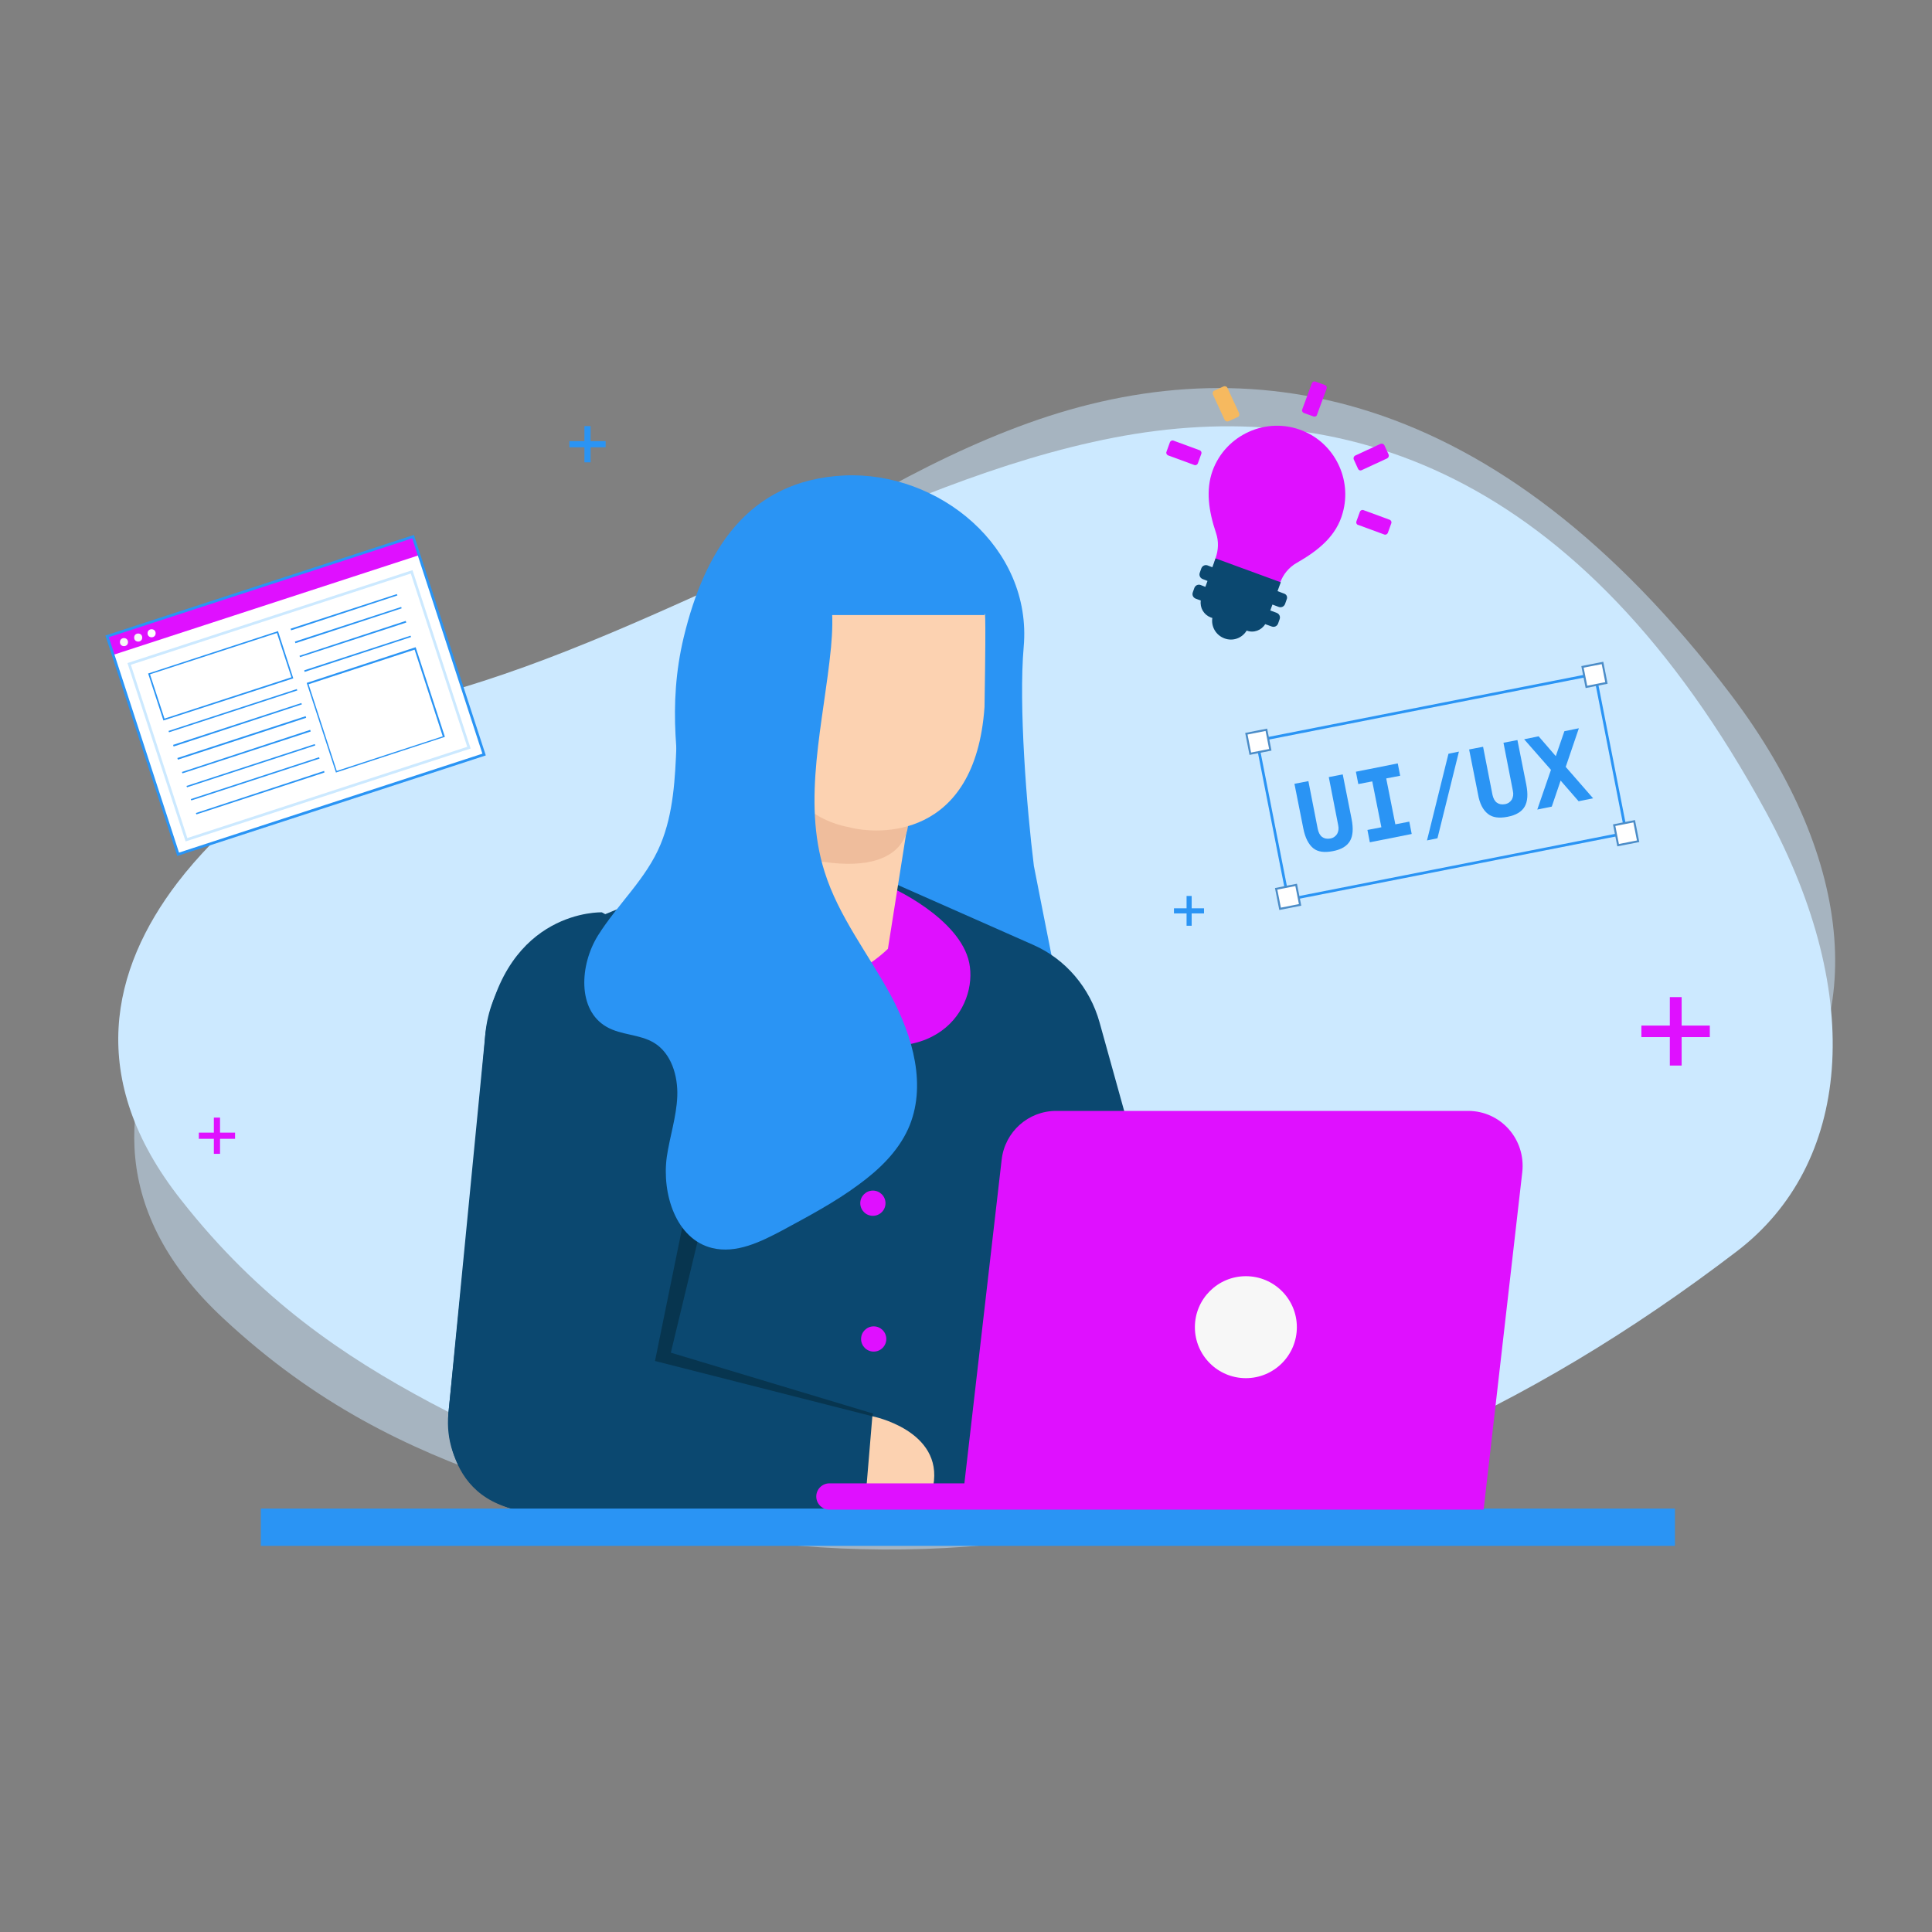 <svg xmlns="http://www.w3.org/2000/svg" xmlns:xlink="http://www.w3.org/1999/xlink" version="1.1" x="0px" y="0px" viewBox="0 0 720 720" style="enable-background:new 0 0 720 720;" xml:space="preserve">
<rect x="0" y="0" width="720" height="720" fill="#808080" stroke="none"/>
<style xmlns="http://www.w3.org/2000/svg" type="text/css">
	.st0{enable-background:new    ;}
	.st1{opacity:0.5;fill:#CCE9FF;}
	.st2{fill:#CCE9FF;}
	.st3{fill:#2A94F4;}
	.st4{fill:#0B4870;}
	.st5{fill:#df10ff;}
	.st6{fill:#064A6F;}
	.st7{fill:#FCD2B1;}
	.st8{fill:#EFBD9C;}
	.st9{fill:#07354F;}
	.st10{fill:none;stroke:#4C8DC8;stroke-width:0.5;stroke-miterlimit:10;}
	.st11{fill:#FFFFFF;}
	.st12{fill:#F7F7F7;}
	.st13{fill:none;stroke:#CCE9FF;stroke-miterlimit:10;}
	.st14{fill:none;stroke:#2A94F4;stroke-miterlimit:10;}
	.st15{fill:#F6B95F;}
	.st16{fill:#FFFFFF;stroke:#4C8DC8;stroke-width:0.75;stroke-miterlimit:10;}
</style>
<g xmlns="http://www.w3.org/2000/svg" id="Shape_9_1_" class="st0">
</g>
<g xmlns="http://www.w3.org/2000/svg" id="monitor_1_">
</g>
<g xmlns="http://www.w3.org/2000/svg" id="person_1_">
</g>
<g xmlns="http://www.w3.org/2000/svg" id="pot_1_">
	<path class="st1" d="M63.8,374.7c24.4-44.8,73.8-79,86.1-84.5c79.6-35.7,152.7-103.6,233.5-132.6c80.8-29,173.2-15.2,261.6,101.2   c47.4,62.5,50.8,124.9,14,163.2C521.6,565.3,358.5,612.1,186.3,551.7c-34-11.9-68.5-28.1-103.1-60.4   C40.8,451.9,44.6,410.1,63.8,374.7z"/>
	<path class="st2" d="M66.1,329c31-40.5,85-66.8,98-70.4c84.1-23.2,166.7-79.2,251-95.5c84.3-16.3,173.5,11.3,243.2,139.8   c37.4,69,31.2,131.2-11,163.4C489.5,587,321.2,608.5,160.2,522.6c-31.8-17-63.5-38.2-92.7-75.4C31.6,401.8,41.7,361,66.1,329z"/>
	<path class="st3" d="M394.1,367.3c0,0-5.7-28.8-5.7-28.8l-3.1-15.8c-2.7-21.6-5.7-60-3.8-81.6c3.3-37.1-31.7-65.6-67-63.9   c-35.8,1.8-51.9,28-59.7,60.3c-12.3,51.3,15.5,90.5-2.8,128.2c-0.6,1.3,0.3,2.9,1.8,2.9c11.3,0.3,49.3-0.2,49.3-0.2v-72.8   c0,0,5.1,7.9,13.4,17.5l-11.8,68.4L394.1,367.3z"/>
	<path class="st4" d="M331.4,328.4l53.6,23.7c12.1,5.3,21.2,16,24.8,29l50.7,182.4h-261c-19.2,0-34.3-17-32.4-36.7l13.8-141.7   c1.6-16.7,12.2-31,27.3-37.3l50.5-20.7L331.4,328.4z"/>
	<path class="st4" d="M325.2,563.5v-41.8l-80.8-8.3l11.9-68.7l-3.8-89.3L224.3,340c0,0-35.7-1.3-43.4,45.1   c-1.7,23.6-13.8,141.7-13.8,141.7s-3.1,34.7,32.4,36.7c-0.9,1.3,115.7,0,115.7,0L325.2,563.5z"/>
	<path class="st5" d="M329.4,329.7c2.7,0.6,28.4,12.6,31.8,29.1s-12.5,42.8-55.4,25.1C302.8,384,329.4,329.7,329.4,329.7z"/>
	<path class="st6" d="M273.5,263.3c0,0,23.4-5.7,34.8-45.5C307,221,275.4,217.2,273.5,263.3z"/>
	<path class="st7" d="M338.5,305.6l-7.6,48c0,0-29.1,29.1-41.7-5.1c-3.8-26.5,7.2-55.6,7.2-55.6L338.5,305.6z"/>
	<path class="st8" d="M338.5,305.9c0,0,1.6,22.8-38.7,14c-8.7-12.8-4.3-37.8-4.3-37.8L338.5,305.9z"/>
	<path class="st7" d="M283.6,258.6c0,0-0.7,43.4,32.9,49.7c10.5,2.8,46.9,4.9,50.4-44.8c0.7-42,0-34.3,0-34.3h-75.6L283.6,258.6z"/>
	<path class="st6" d="M309.5,529"/>
	<path class="st7" d="M325.1,527.8c0,0,26.5,5.2,22.7,25.9c-14.5,0.7-24.9,0.4-24.9,0.4L325.1,527.8z"/>
	<circle class="st5" cx="325.3" cy="448.4" r="4.7"/>
	<circle class="st5" cx="325.6" cy="499" r="4.7"/>
	<polygon class="st9" points="325.1,527.8 244.1,507.2 254.3,457.2 261.4,456.7 250,504.1 325.4,526.8  "/>
	<g>
		<path class="st3" d="M273.3,208.9c-20.1,18-20.3,43.7-21.2,68.7c-0.5,12.4-1.1,25.4-5.9,37c-5.3,12.9-16.1,22.4-23.4,34.1    c-6.7,10.8-7.8,27.7,3.3,34c5.4,3.1,12.3,2.7,17.6,5.9c6.5,3.9,9,12.4,8.7,20c-0.3,7.6-2.8,15-3.9,22.5    c-1.9,13.8,3.4,30.7,16.9,34c9,2.2,18.1-2.3,26.2-6.6c9.8-5.3,19.6-10.5,28.5-17.1c7.5-5.5,14.4-12.1,18.3-20.6    c7.2-15.9,1.8-34.6-6.5-50c-8.3-15.3-19.4-29.3-24.6-45.9c-8.5-26.8-0.3-55.7,2.4-83.7c1-11,1-23-5.4-32.1    c-13.2-18.9-43.4-4.9-39.5,17.2"/>
	</g>
	<rect x="97.2" y="562.2" class="st3" width="527" height="13.9"/>
	<line class="st10" x1="65" y1="294.9" x2="115" y2="288.8"/>
	
		<rect x="50.3" y="216.3" transform="matrix(0.951 -0.31 0.31 0.951 -74.974 47.045)" class="st11" width="119.9" height="85.4"/>
	
		<rect x="38.2" y="218.2" transform="matrix(0.951 -0.31 0.31 0.951 -64.051 41.448)" class="st5" width="119.8" height="7.3"/>
	<circle class="st12" cx="46.2" cy="239.3" r="1.5"/>
	<circle class="st12" cx="51.5" cy="237.6" r="1.5"/>
	<circle class="st11" cx="56.5" cy="236" r="1.5"/>
	
		<rect x="56.2" y="228.4" transform="matrix(0.951 -0.31 0.31 0.951 -76.12 47.64)" class="st13" width="110.7" height="68.9"/>
	<g>
		<g>
			<path class="st3" d="M60.9,268.5L55.2,251l0.3-0.1l48.1-15.7l5.7,17.6l-0.3,0.1L60.9,268.5z M55.9,251.3l5.4,16.5l47.3-15.4     l-5.4-16.5L55.9,251.3z"/>
		</g>
		<g>
			<path class="st3" d="M125.2,287.9l-0.1-0.3l-10.8-33.1l0.3-0.1l40.3-13.2l0.1,0.3l10.8,33.1l-0.3,0.1L125.2,287.9z M115,255     l10.5,32.3l39.5-12.9l-10.5-32.3L115,255z"/>
		</g>
		<g>
			<polygon class="st3" points="63,272.9 62.8,272.4 110.6,256.8 110.8,257.3    "/>
		</g>
		<g>
			<polygon class="st3" points="113.5,250.4 113.4,249.8 153,236.9 153.2,237.4    "/>
		</g>
		<g>
			<polygon class="st3" points="111.8,244.9 111.6,244.4 151.2,231.4 151.4,232    "/>
		</g>
		<g>
			<polygon class="st3" points="110.1,239.7 109.9,239.1 149.5,226.2 149.7,226.7    "/>
		</g>
		<g>
			<polygon class="st3" points="108.5,234.9 108.3,234.3 147.9,221.4 148.1,221.9    "/>
		</g>
		<g>
			<polygon class="st3" points="64.7,278.2 64.5,277.6 112.3,262 112.5,262.5    "/>
		</g>
		<g>
			<polygon class="st3" points="66.3,283.1 66.1,282.5 113.9,266.9 114.1,267.5    "/>
		</g>
		<g>
			<polygon class="st3" points="68,288.2 67.8,287.7 115.6,272 115.8,272.6    "/>
		</g>
		<g>
			<polygon class="st3" points="69.7,293.4 69.5,292.9 117.3,277.3 117.5,277.8    "/>
		</g>
		<g>
			<polygon class="st3" points="71.3,298.3 71.1,297.8 118.9,282.2 119.1,282.7    "/>
		</g>
		<g>
			<polygon class="st3" points="73.2,303.5 73,303 120.8,287.3 120.9,287.9    "/>
		</g>
	</g>
	
		<rect x="50.3" y="216.3" transform="matrix(0.951 -0.31 0.31 0.951 -74.974 47.045)" class="st14" width="119.9" height="85.4"/>
	<polygon class="st3" points="225.7,164.4 220.1,164.4 220.1,158.8 217.8,158.8 217.8,164.4 212.2,164.4 212.2,166.7 217.8,166.7    217.8,172.3 220.1,172.3 220.1,166.7 225.7,166.7  "/>
	<polygon class="st3" points="448.7,338.5 444.1,338.5 444.1,333.9 442.2,333.9 442.2,338.5 437.5,338.5 437.5,340.4 442.2,340.4    442.2,345 444.1,345 444.1,340.4 448.7,340.4  "/>
	<polygon class="st5" points="87.6,422.1 82,422.1 82,416.5 79.7,416.5 79.7,422.1 74.1,422.1 74.1,424.4 79.7,424.4 79.7,430    82,430 82,424.4 87.6,424.4  "/>
	<polygon class="st5" points="637.2,382.2 626.7,382.2 626.7,371.6 622.3,371.6 622.3,382.2 611.7,382.2 611.7,386.5 622.3,386.5    622.3,397.1 626.7,397.1 626.7,386.5 637.2,386.5  "/>
	<g>
		<path class="st5" d="M485.4,160.5c-13.4-5.4-28.6,1.5-33.5,14.9c-2.6,7.2-1.5,15,1.3,23.3c1,3,0.9,6.3-0.2,9.3l-0.1,0.3    c-1.6,4.3,0.7,9.2,5,10.7l8.5,3.1c4.3,1.6,9.2-0.7,10.7-5c1.1-3.1,3.3-5.7,6.1-7.3c8.4-4.8,14.9-10.2,17.2-18.7    C503.9,178.6,497.4,165.3,485.4,160.5z"/>
		<path class="st4" d="M478.5,221.2l-2.4-0.9l1.2-3.3l-24.3-8.9l-1.2,3.3l-1.8-0.7c-0.9-0.3-1.9,0.1-2.3,1.1l-0.6,1.7    c-0.3,0.9,0.1,1.9,1.1,2.3l1.8,0.7l-0.8,2.2l-1.8-0.7c-0.9-0.3-1.9,0.1-2.3,1.1l-0.6,1.7c-0.3,0.9,0.1,1.9,1.1,2.3l1.9,0.7    c-0.4,2.7,1.1,5.3,3.7,6.3l0.6,0.2c-0.5,3.2,1.3,6.4,4.5,7.6c3.2,1.2,6.6-0.1,8.3-2.9c2.6,1,5.5-0.1,6.9-2.4l2.5,0.9    c0.9,0.3,1.9-0.1,2.3-1.1l0.6-1.7c0.3-0.9-0.1-1.9-1.1-2.3l-2.4-0.9l0.8-2.2l2.4,0.9c0.9,0.3,1.9-0.1,2.3-1.1l0.6-1.7    C479.9,222.5,479.5,221.5,478.5,221.2z"/>
		<path class="st5" d="M489.5,155.2l-3.6-1.3c-0.5-0.2-0.8-0.8-0.6-1.3l3.6-9.8c0.2-0.5,0.8-0.8,1.3-0.6l3.6,1.3    c0.5,0.2,0.8,0.8,0.6,1.3l-3.6,9.8C490.7,155.1,490.1,155.4,489.5,155.2z"/>
		<path class="st5" d="M505.5,194.3l1.3-3.6c0.2-0.5,0.8-0.8,1.3-0.6l9.8,3.6c0.5,0.2,0.8,0.8,0.6,1.3l-1.3,3.6    c-0.2,0.5-0.8,0.8-1.3,0.6l-9.8-3.6C505.6,195.5,505.3,194.9,505.5,194.3z"/>
		<path class="st5" d="M434.7,168.4l1.3-3.6c0.2-0.5,0.8-0.8,1.3-0.6l9.8,3.6c0.5,0.2,0.8,0.8,0.6,1.3l-1.3,3.6    c-0.2,0.5-0.8,0.8-1.3,0.6l-9.8-3.6C434.8,169.5,434.5,168.9,434.7,168.4z"/>
		<path class="st5" d="M506.1,174.7l-1.6-3.5c-0.2-0.5,0-1.1,0.5-1.4l9.5-4.4c0.5-0.2,1.1,0,1.4,0.5l1.6,3.5c0.2,0.5,0,1.1-0.5,1.4    l-9.5,4.4C506.9,175.5,506.3,175.2,506.1,174.7z"/>
		<path class="st15" d="M457.8,157l3.5-1.6c0.5-0.2,0.7-0.9,0.5-1.4l-4.4-9.5c-0.2-0.5-0.9-0.7-1.4-0.5l-3.5,1.6    c-0.5,0.2-0.7,0.9-0.5,1.4l4.4,9.5C456.7,157,457.3,157.2,457.8,157z"/>
	</g>
	
		<rect x="473.1" y="263.2" transform="matrix(0.981 -0.193 0.193 0.981 -46.496 109.095)" class="st14" width="128.4" height="60.4"/>
	
		<rect x="476.3" y="330.6" transform="matrix(0.981 -0.193 0.193 0.981 -55.469 98.845)" class="st16" width="7.6" height="7.6"/>
	
		<rect x="465.2" y="272.8" transform="matrix(0.981 -0.193 0.193 0.981 -44.527 95.604)" class="st16" width="7.6" height="7.6"/>
	
		<rect x="590.5" y="247.9" transform="matrix(0.981 -0.193 0.193 0.981 -37.378 119.305)" class="st16" width="7.6" height="7.6"/>
	
		<rect x="602.3" y="306.9" transform="matrix(0.981 -0.193 0.193 0.981 -48.531 122.696)" class="st16" width="7.6" height="7.6"/>
	<g>
		<path class="st3" d="M485.7,308.7l-3.3-16.6l5.2-1l3.5,17.9c0.3,1.3,0.8,2.3,1.6,2.9c0.8,0.6,1.8,0.8,3,0.6c1.2-0.2,2-0.8,2.6-1.7    c0.5-0.9,0.7-2,0.4-3.3l-3.5-17.9l5.2-1l3.3,16.6c0.7,3.6,0.5,6.3-0.6,8.2c-1.1,1.9-3.2,3.2-6.4,3.8c-3.1,0.6-5.6,0.3-7.3-1.1    C487.7,314.7,486.4,312.3,485.7,308.7z"/>
		<path class="st3" d="M506.2,292.2l-0.9-4.6l15.6-3.1l0.9,4.6l-5.2,1l3.4,17.1l5.2-1l0.9,4.6l-15.6,3.1l-0.9-4.6l5.2-1l-3.4-17.1    L506.2,292.2z"/>
		<path class="st3" d="M539.8,280.9l3.9-0.8l-8,32.3l-3.9,0.8L539.8,280.9z"/>
		<path class="st3" d="M550.8,295.9l-3.3-16.6l5.2-1l3.5,17.9c0.3,1.3,0.8,2.3,1.6,2.9c0.8,0.6,1.8,0.8,3,0.6c1.2-0.2,2-0.8,2.6-1.7    c0.5-0.9,0.7-2,0.4-3.3l-3.5-17.9l5.2-1l3.3,16.6c0.7,3.6,0.5,6.3-0.6,8.2c-1.1,1.9-3.2,3.2-6.4,3.8c-3.1,0.6-5.6,0.3-7.3-1.1    C552.7,301.9,551.4,299.5,550.8,295.9z"/>
		<path class="st3" d="M593.7,297.5l-5.4,1.1l-6.7-7.7l-3.3,9.7l-5.4,1.1l5.1-14.8l-10-11.4l5.4-1.1l6.4,7.4l3.2-9.3l5.4-1.1    l-4.9,14.4L593.7,297.5z"/>
	</g>
	<path class="st5" d="M547.1,414H393.6c-10.4,0-19.1,7.8-20.3,18.1l-13.9,120.7h-50.3c-2.7,0-4.9,2.2-4.9,4.9v0   c0,2.7,2.2,4.9,4.9,4.9h49.2h8.8h185.8l14.4-125.7C568.7,424.6,559.3,414,547.1,414z"/>
	<circle class="st12" cx="464.3" cy="494.6" r="19"/>
</g>
</svg>